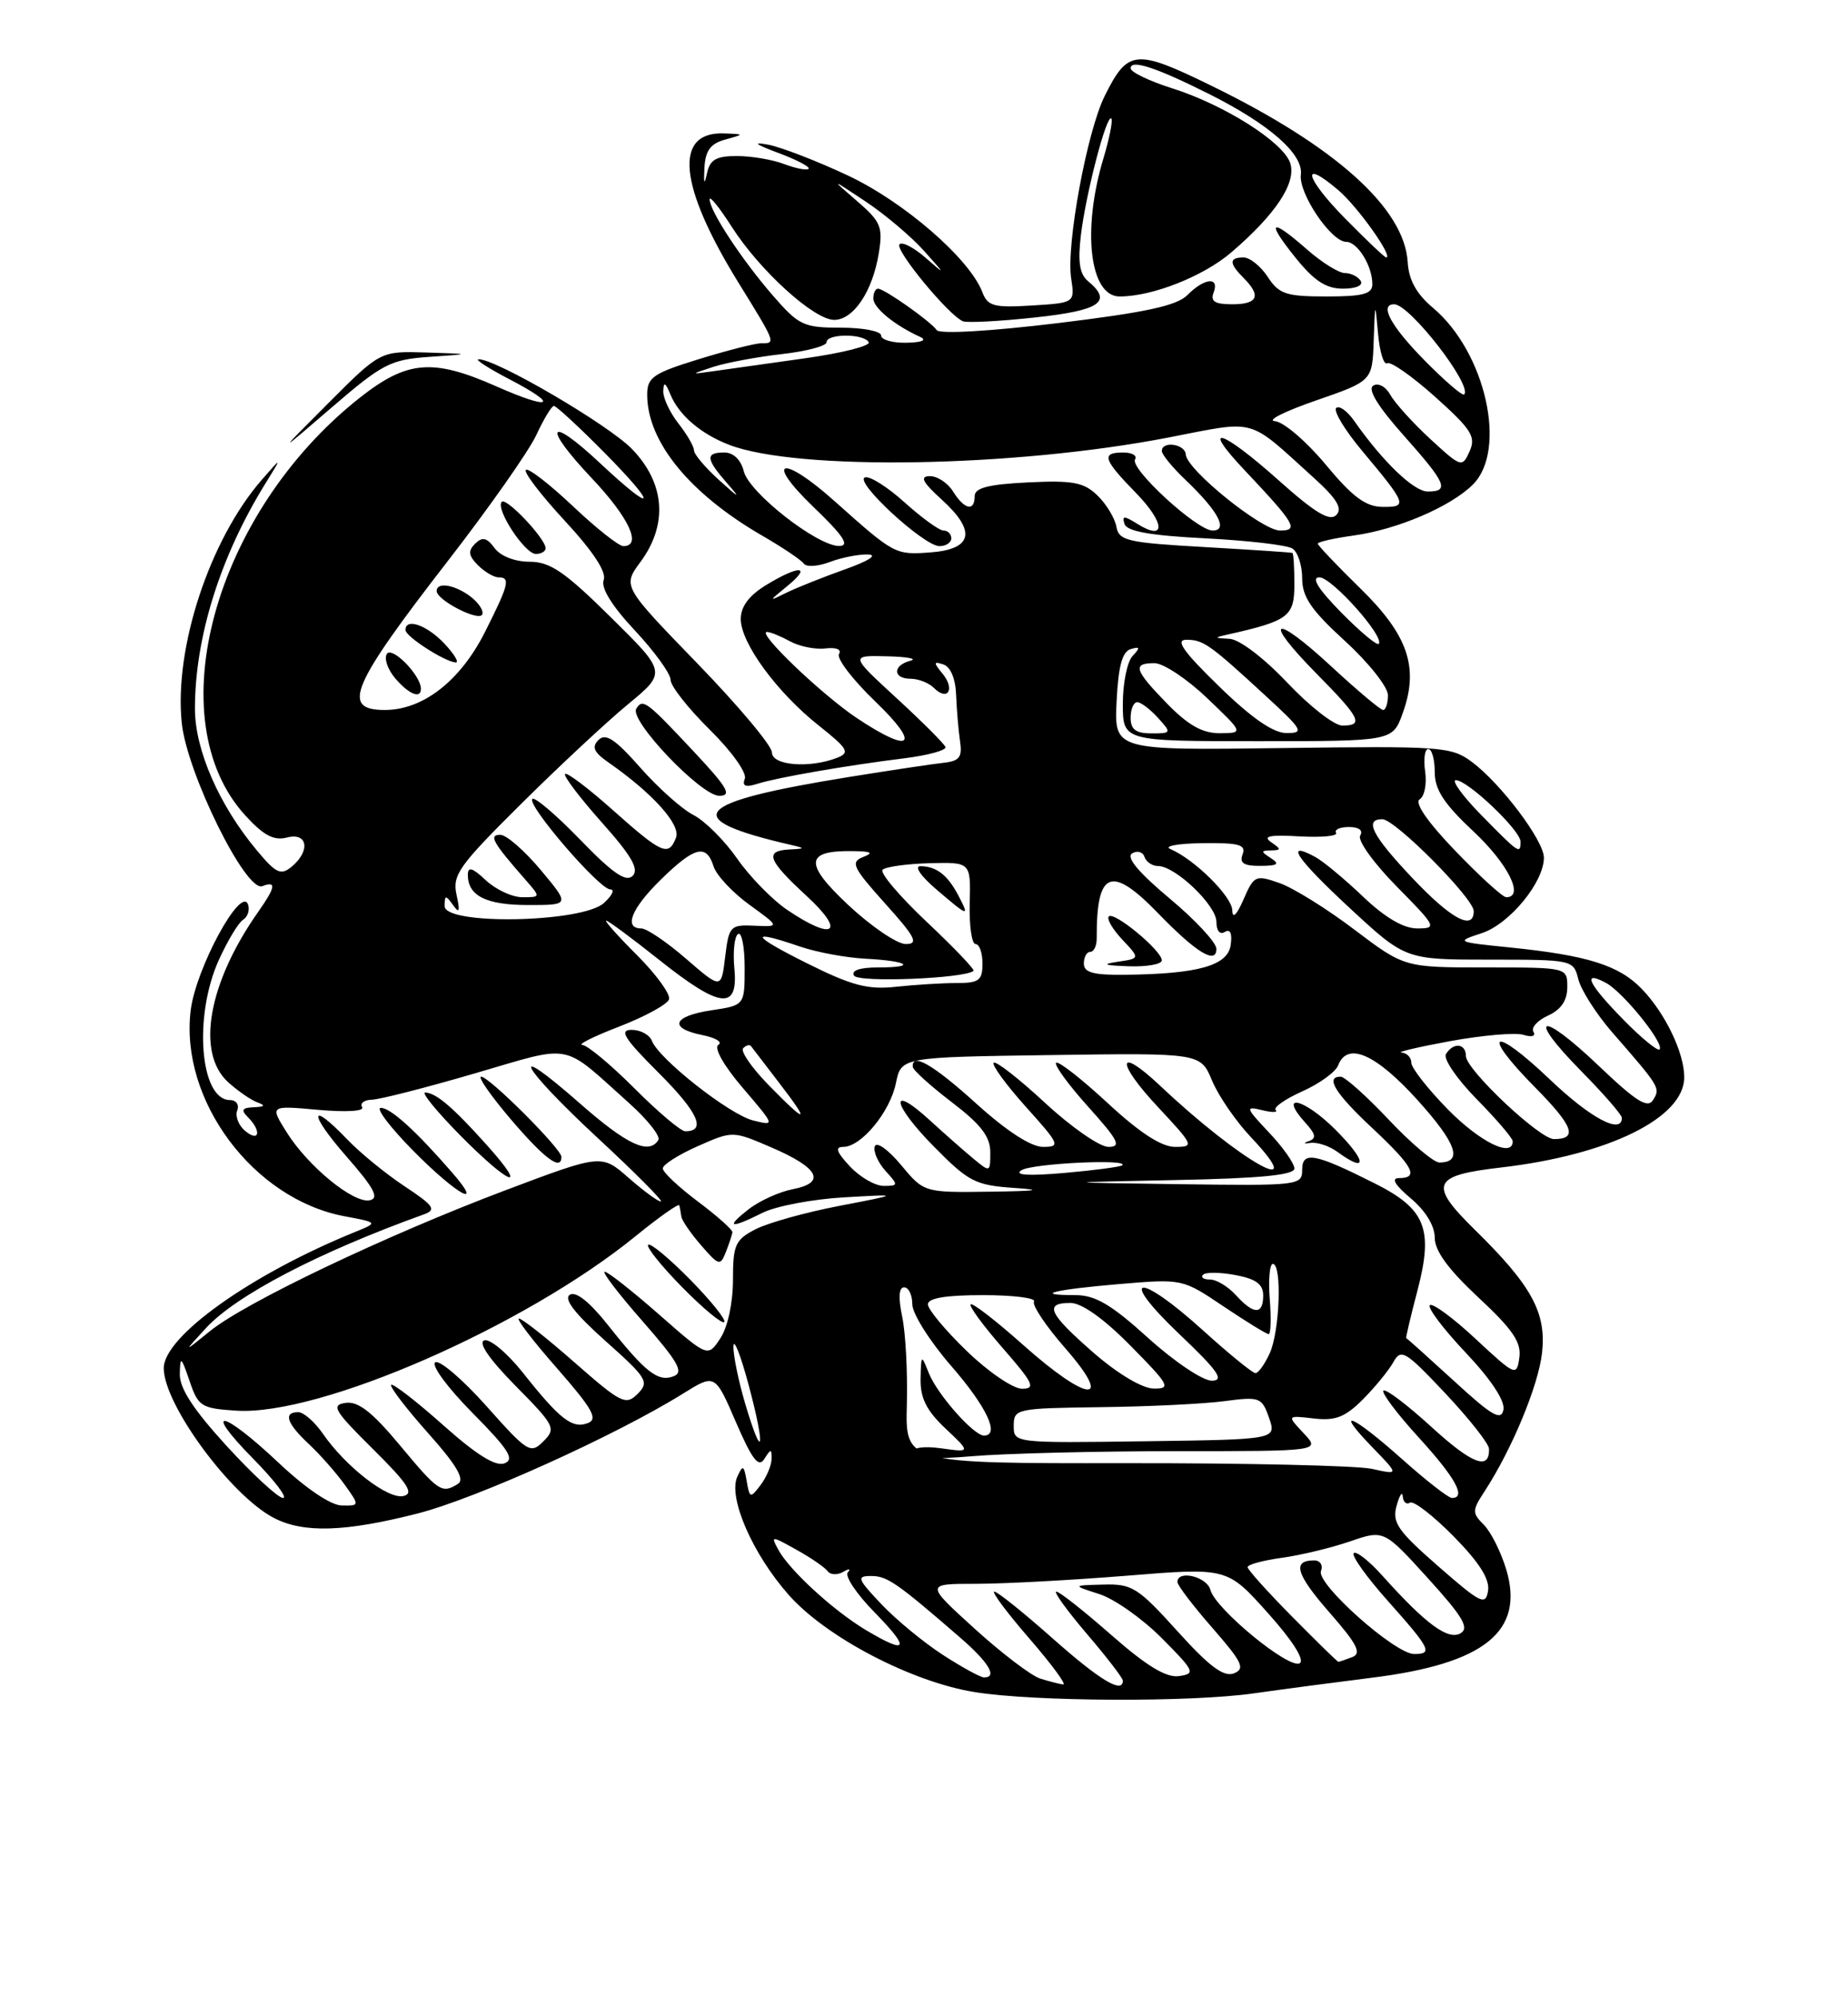 <?xml version="1.0" encoding="UTF-8" standalone="no"?>
<!DOCTYPE svg PUBLIC "-//W3C//DTD SVG 1.1//EN" "http://www.w3.org/Graphics/SVG/1.1/DTD/svg11.dtd" >
<svg xmlns="http://www.w3.org/2000/svg" xmlns:xlink="http://www.w3.org/1999/xlink" version="1.1" viewBox="0 0 237 256">
 <g >
 <path fill="currentColor"
d=" M 160.81 217.04 C 164.49 216.52 171.29 215.62 175.92 215.04 C 190.39 213.25 195.55 209.10 193.17 201.16 C 192.49 198.92 191.21 196.35 190.30 195.44 C 188.78 193.92 188.78 193.61 190.39 191.15 C 193.88 185.81 197.29 177.60 197.76 173.42 C 198.34 168.26 196.45 164.79 189.13 157.61 C 183.18 151.77 183.65 150.66 192.51 149.64 C 206.34 148.03 216.00 143.27 216.00 138.07 C 216.00 134.95 213.57 129.89 210.59 126.79 C 207.65 123.72 203.61 122.45 193.56 121.43 C 186.75 120.74 186.68 120.70 190.02 119.61 C 193.58 118.45 198.00 113.08 198.00 109.93 C 198.00 107.74 192.47 100.41 188.74 97.64 C 186.13 95.70 184.82 95.61 164.44 95.88 C 142.90 96.17 142.90 96.17 143.20 89.91 C 143.42 85.41 143.92 83.53 145.00 83.20 C 146.21 82.84 146.26 83.01 145.25 84.08 C 144.56 84.80 144.00 87.56 144.00 90.20 C 144.00 95.00 144.00 95.00 161.30 95.00 C 178.60 95.00 178.60 95.00 179.89 91.42 C 182.01 85.56 180.60 81.41 174.42 75.38 C 171.44 72.47 169.00 69.90 169.00 69.68 C 169.00 69.46 171.07 68.99 173.59 68.64 C 179.18 67.88 186.06 64.94 188.90 62.10 C 193.34 57.66 190.51 45.13 183.79 39.47 C 181.65 37.67 180.67 35.90 180.53 33.58 C 180.11 26.70 171.27 18.76 155.42 11.02 C 145.62 6.23 144.65 6.32 141.67 12.31 C 139.40 16.87 136.72 31.40 137.37 35.66 C 137.85 38.82 137.85 38.82 132.30 39.16 C 127.46 39.46 126.66 39.24 125.98 37.44 C 124.35 33.17 115.94 25.87 108.73 22.49 C 104.75 20.62 100.15 18.85 98.50 18.54 C 96.44 18.16 96.85 18.49 99.81 19.60 C 102.18 20.48 103.93 21.40 103.70 21.63 C 103.47 21.87 102.06 21.59 100.57 21.03 C 99.09 20.46 96.36 20.00 94.50 20.00 C 91.82 20.00 91.04 20.46 90.66 22.25 C 90.33 23.79 90.23 23.57 90.34 21.54 C 90.46 19.30 91.11 18.41 93.00 17.89 C 95.50 17.20 95.50 17.20 92.87 17.10 C 86.38 16.85 87.02 23.75 94.63 36.11 C 99.55 44.07 99.52 44.00 97.61 44.00 C 96.84 44.00 93.24 44.92 89.61 46.04 C 83.77 47.84 83.00 48.37 83.00 50.58 C 83.00 56.63 88.45 63.29 97.84 68.71 C 100.40 70.19 102.76 71.78 103.08 72.24 C 103.40 72.70 104.90 72.61 106.40 72.04 C 107.90 71.47 110.11 71.03 111.32 71.07 C 112.61 71.12 111.42 71.89 108.38 72.97 C 105.57 73.97 102.19 75.32 100.88 75.96 C 98.52 77.13 98.52 77.12 101.00 75.09 C 104.20 72.47 102.48 72.41 98.25 74.99 C 96.06 76.33 95.00 77.74 95.00 79.34 C 95.00 82.42 99.64 88.75 105.01 93.00 C 108.75 95.97 109.04 96.47 107.38 97.12 C 103.84 98.51 99.00 98.12 99.00 96.45 C 99.00 95.59 94.69 90.45 89.42 85.02 C 79.84 75.14 79.84 75.14 82.14 72.02 C 85.69 67.22 85.29 61.93 81.05 57.55 C 78.00 54.41 63.48 45.93 61.35 46.05 C 60.88 46.07 62.68 47.23 65.35 48.62 C 71.89 52.02 70.70 52.64 63.63 49.51 C 55.47 45.91 52.21 46.19 46.10 51.01 C 27.43 65.78 20.19 92.23 31.47 104.53 C 33.80 107.08 35.12 107.78 36.79 107.35 C 39.46 106.65 39.85 109.05 37.40 111.09 C 36.01 112.24 35.40 111.95 32.91 108.96 C 28.09 103.19 25.00 96.10 25.00 90.85 C 25.00 81.69 28.23 71.37 34.02 62.00 C 36.19 58.50 36.19 58.50 33.57 61.50 C 26.89 69.17 22.31 83.06 23.31 92.67 C 23.97 99.08 31.53 114.39 33.64 113.58 C 35.48 112.88 35.35 113.69 33.13 116.85 C 26.70 125.98 25.11 134.93 29.25 138.70 C 30.49 139.82 32.17 140.99 33.00 141.29 C 34.09 141.69 33.97 141.86 32.55 141.92 C 31.03 141.98 30.87 142.27 31.80 143.20 C 33.56 144.96 33.27 146.47 31.45 144.96 C 30.60 144.26 30.14 143.08 30.42 142.34 C 30.71 141.60 30.29 141.00 29.50 141.00 C 25.65 141.00 24.79 130.26 28.07 123.03 C 29.19 120.57 30.58 118.26 31.17 117.89 C 31.76 117.53 32.05 116.66 31.82 115.96 C 30.96 113.38 25.14 124.06 24.46 129.46 C 23.02 141.01 32.49 153.70 44.18 155.89 C 48.50 156.70 48.50 156.70 45.50 157.92 C 32.17 163.34 21.00 171.29 21.00 175.37 C 21.00 180.01 29.62 191.72 35.13 194.56 C 38.93 196.53 44.25 196.36 53.55 193.99 C 61.09 192.06 78.95 184.00 87.60 178.62 C 91.70 176.07 91.70 176.07 94.38 182.28 C 96.46 187.09 97.29 188.16 98.02 187.00 C 98.86 185.67 98.97 185.67 98.95 187.00 C 98.94 187.82 98.31 189.32 97.55 190.33 C 96.23 192.07 96.14 192.04 95.76 189.83 C 95.40 187.77 95.26 187.71 94.55 189.29 C 93.37 191.95 96.49 199.14 101.12 204.39 C 105.89 209.82 116.90 215.58 125.00 216.88 C 132.61 218.11 152.74 218.20 160.81 217.04 Z  M 55.07 45.74 C 60.50 45.37 60.50 45.37 54.64 45.18 C 48.78 45.00 48.78 45.00 42.14 51.64 C 35.50 58.29 35.50 58.29 42.57 52.20 C 49.05 46.62 50.08 46.09 55.07 45.74 Z  M 133.41 215.15 C 132.26 214.79 128.47 211.91 124.99 208.75 C 118.66 203.00 118.66 203.00 125.18 203.00 C 128.77 203.00 137.49 202.53 144.55 201.96 C 157.38 200.92 157.38 200.92 162.57 206.71 C 165.75 210.25 167.35 212.76 166.69 213.18 C 165.36 214.02 155.87 206.23 155.23 203.78 C 154.79 202.08 151.00 201.17 151.00 202.77 C 151.00 203.19 153.02 205.84 155.49 208.66 C 159.33 213.06 159.73 213.89 158.24 214.48 C 156.94 214.98 155.10 213.61 151.00 209.07 C 145.94 203.47 145.18 202.99 141.50 203.10 C 137.50 203.20 137.50 203.20 140.99 204.32 C 142.91 204.93 146.51 207.47 148.99 209.96 C 153.22 214.22 153.36 214.52 151.20 214.83 C 149.56 215.06 147.06 213.54 142.54 209.58 C 139.05 206.51 135.87 204.00 135.47 204.00 C 135.08 204.00 136.84 206.43 139.38 209.41 C 141.92 212.38 144.00 215.08 144.00 215.41 C 144.00 217.14 141.06 215.37 135.00 210.00 C 131.28 206.70 127.91 204.00 127.52 204.00 C 127.12 204.00 129.14 206.70 132.00 210.00 C 134.86 213.30 136.82 215.96 136.35 215.90 C 135.88 215.85 134.56 215.51 133.41 215.15 Z  M 120.95 212.13 C 118.50 210.55 114.95 207.63 113.05 205.63 C 109.95 202.36 109.82 202.00 111.72 202.00 C 113.77 202.00 114.98 202.83 123.11 209.87 C 126.80 213.06 127.97 215.00 126.20 215.00 C 125.75 215.00 123.39 213.71 120.95 212.13 Z  M 165.72 207.22 C 162.57 204.04 160.00 201.18 160.00 200.86 C 160.00 200.54 161.97 200.00 164.38 199.67 C 166.80 199.34 170.73 198.39 173.12 197.57 C 177.48 196.07 177.48 196.07 183.12 202.28 C 187.61 207.22 188.47 208.67 187.30 209.35 C 185.71 210.26 182.86 208.17 177.34 202.02 C 175.61 200.08 173.93 198.76 173.61 199.07 C 173.29 199.38 175.27 202.15 178.02 205.23 C 183.47 211.35 183.79 212.00 181.36 212.00 C 178.91 212.00 168.79 203.00 169.41 201.37 C 169.70 200.61 169.31 200.00 168.53 200.00 C 165.68 200.00 166.20 201.77 170.54 206.72 C 174.08 210.77 174.66 211.92 173.41 212.40 C 172.54 212.73 171.75 213.00 171.64 213.00 C 171.53 213.00 168.86 210.40 165.72 207.22 Z  M 111.00 208.90 C 106.87 206.42 101.25 201.27 99.82 198.64 C 98.83 196.82 98.89 196.82 102.15 198.64 C 103.99 199.66 105.79 200.90 106.14 201.38 C 106.49 201.86 107.39 201.90 108.14 201.47 C 108.89 201.03 109.15 201.06 108.73 201.53 C 108.30 202.00 109.86 204.32 112.19 206.69 C 116.81 211.40 116.42 212.14 111.00 208.90 Z  M 184.46 200.76 C 179.23 196.19 178.51 195.14 179.11 192.99 C 179.49 191.62 179.85 191.09 179.90 191.81 C 179.96 192.53 180.37 192.89 180.83 192.60 C 181.29 192.32 183.80 194.26 186.42 196.92 C 189.71 200.25 191.07 202.41 190.84 203.89 C 190.53 205.83 189.92 205.53 184.46 200.76 Z  M 35.70 187.46 C 28.44 180.62 25.84 180.24 32.50 187.00 C 35.21 189.75 36.92 192.00 36.30 192.00 C 35.68 192.00 32.44 189.01 29.09 185.36 C 24.79 180.66 23.02 177.94 23.06 176.11 C 23.11 173.76 23.23 173.85 24.31 177.00 C 25.42 180.28 25.81 180.52 30.32 180.81 C 41.03 181.49 67.34 169.99 81.55 158.41 C 84.55 155.97 87.06 154.21 87.12 154.49 C 87.19 154.77 87.31 155.41 87.38 155.92 C 87.44 156.43 88.59 158.09 89.92 159.62 C 92.19 162.24 92.38 162.29 93.10 160.45 C 93.52 159.38 93.89 158.25 93.93 157.94 C 93.97 157.63 91.97 155.85 89.50 154.00 C 87.03 152.15 85.00 150.24 85.00 149.76 C 85.00 149.28 87.02 148.00 89.48 146.91 C 93.96 144.93 93.96 144.93 98.91 147.06 C 105.03 149.69 106.01 151.58 101.68 152.42 C 99.93 152.76 97.38 153.92 96.00 155.00 C 92.97 157.37 93.63 157.53 97.81 155.44 C 99.52 154.59 104.21 153.70 108.21 153.47 C 115.50 153.05 115.50 153.05 107.64 154.56 C 103.31 155.39 98.48 156.74 96.89 157.56 C 94.29 158.90 94.00 159.55 94.00 164.06 C 94.00 166.98 93.33 170.09 92.39 171.52 C 90.78 173.98 90.78 173.98 84.53 168.49 C 81.09 165.47 77.95 163.00 77.55 163.00 C 77.16 163.00 79.35 165.87 82.44 169.38 C 86.99 174.58 87.73 175.89 86.39 176.40 C 84.40 177.17 82.79 175.92 77.98 169.85 C 75.62 166.87 73.86 165.47 73.08 165.95 C 72.25 166.47 73.71 168.36 77.63 171.86 C 82.99 176.63 83.29 177.13 81.78 178.65 C 80.26 180.17 79.66 179.87 73.71 174.65 C 70.17 171.54 66.95 169.00 66.55 169.00 C 66.16 169.00 68.35 171.87 71.44 175.38 C 75.99 180.58 76.73 181.89 75.39 182.40 C 73.40 183.17 71.79 181.92 67.05 175.93 C 65.05 173.42 62.83 171.56 62.11 171.80 C 61.28 172.07 62.73 174.19 66.11 177.62 C 71.16 182.73 71.34 183.09 69.69 184.74 C 68.04 186.39 67.67 186.16 62.39 180.23 C 59.33 176.80 56.37 174.27 55.82 174.61 C 55.26 174.96 57.40 177.87 60.58 181.08 C 65.24 185.79 66.04 187.05 64.70 187.56 C 63.56 188.00 61.08 186.45 56.81 182.64 C 53.38 179.59 50.39 177.28 50.17 177.50 C 49.94 177.72 52.06 180.49 54.87 183.65 C 58.53 187.74 59.63 189.61 58.75 190.18 C 56.67 191.49 56.25 191.21 51.29 185.25 C 47.74 180.99 45.94 179.58 44.33 179.81 C 42.42 180.08 42.83 180.78 47.83 185.73 C 52.33 190.19 53.14 191.43 51.73 191.75 C 49.76 192.20 44.33 188.00 41.40 183.75 C 40.35 182.24 38.94 181.00 38.25 181.00 C 36.29 181.00 36.77 182.44 39.60 185.08 C 41.03 186.41 43.08 188.74 44.17 190.25 C 46.14 193.00 46.14 193.00 43.82 192.96 C 42.42 192.94 39.21 190.77 35.70 187.46 Z  M 88.50 164.00 C 85.82 161.28 83.40 159.27 83.12 159.55 C 82.85 159.82 84.82 162.28 87.50 165.00 C 90.18 167.72 92.60 169.73 92.88 169.45 C 93.15 169.18 91.18 166.72 88.50 164.00 Z  M 179.79 187.00 C 173.33 181.25 170.98 180.32 176.02 185.52 C 179.43 189.04 179.43 189.04 175.96 188.27 C 174.06 187.85 159.81 187.52 144.30 187.54 C 116.10 187.57 116.10 187.57 116.30 180.04 C 116.41 175.89 116.14 170.81 115.70 168.75 C 115.19 166.30 115.27 165.00 115.95 165.00 C 116.53 165.00 117.00 165.98 117.00 167.17 C 117.00 168.37 119.25 171.93 122.00 175.09 C 126.55 180.33 128.28 184.00 126.19 184.00 C 124.87 184.00 120.20 178.71 119.12 176.00 C 118.15 173.56 118.13 173.58 118.06 176.76 C 118.02 179.20 118.83 180.81 121.25 183.09 C 124.50 186.16 124.50 186.16 120.75 185.64 C 118.41 185.32 117.00 185.53 117.00 186.21 C 117.00 186.95 119.42 187.09 124.65 186.65 C 128.86 186.29 140.64 186.00 150.83 186.00 C 169.35 186.00 169.35 186.00 167.19 183.70 C 165.03 181.41 165.03 181.41 168.49 181.81 C 171.26 182.13 172.50 181.65 174.79 179.36 C 176.35 177.79 178.11 175.64 178.70 174.58 C 179.68 172.82 180.23 173.15 185.35 178.58 C 188.42 181.84 190.94 185.04 190.96 185.69 C 191.05 188.53 188.80 187.67 183.55 182.87 C 180.46 180.05 177.70 177.96 177.42 178.24 C 177.15 178.52 179.19 181.23 181.96 184.26 C 186.67 189.42 188.09 192.00 186.20 192.00 C 185.76 192.00 182.87 189.75 179.79 187.00 Z  M 95.57 179.92 C 94.71 177.01 94.03 173.71 94.06 172.57 C 94.09 171.43 94.97 173.64 96.00 177.48 C 98.20 185.66 97.86 187.63 95.57 179.92 Z  M 130.01 182.73 C 130.01 180.57 130.34 180.50 141.12 180.36 C 147.24 180.29 154.39 179.94 157.01 179.59 C 161.57 178.99 161.83 179.09 162.75 181.73 C 163.72 184.50 163.72 184.50 146.86 184.73 C 130.01 184.96 130.00 184.96 130.01 182.73 Z  M 186.48 177.01 C 183.19 174.00 180.43 171.52 180.34 171.51 C 180.26 171.51 180.91 168.73 181.80 165.35 C 183.85 157.49 182.83 154.95 176.29 151.67 C 168.62 147.81 167.00 147.51 167.00 149.93 C 167.00 151.94 166.58 151.99 151.25 151.78 C 135.50 151.56 135.50 151.56 150.75 151.25 C 161.60 151.04 166.00 150.61 166.00 149.77 C 166.00 149.12 164.54 147.05 162.75 145.16 C 159.73 141.96 159.67 141.76 161.85 142.29 C 163.14 142.61 163.93 142.60 163.60 142.27 C 163.28 141.94 164.81 140.87 167.02 139.88 C 169.23 138.89 171.30 137.39 171.62 136.54 C 172.80 133.47 176.46 135.09 181.83 141.04 C 186.81 146.56 187.65 149.00 184.59 149.00 C 183.87 149.00 180.95 146.53 178.09 143.50 C 175.23 140.47 172.46 138.00 171.94 138.00 C 169.91 138.00 171.21 140.12 176.00 144.60 C 181.24 149.50 182.04 151.00 179.42 151.00 C 178.37 151.00 178.88 151.87 180.92 153.59 C 182.82 155.18 184.00 157.12 184.00 158.63 C 184.00 160.33 185.74 162.70 189.60 166.30 C 194.01 170.40 195.13 172.05 194.85 174.01 C 194.51 176.43 194.36 176.37 189.23 171.60 C 186.34 168.90 183.70 166.97 183.37 167.29 C 183.05 167.62 185.12 170.36 187.98 173.38 C 191.21 176.80 193.04 179.56 192.81 180.69 C 192.52 182.16 191.33 181.47 186.48 177.01 Z  M 171.27 144.80 C 167.23 140.76 163.86 139.98 167.41 143.91 C 168.76 145.39 168.85 145.92 167.83 146.27 C 167.09 146.52 167.20 146.62 168.08 146.49 C 168.95 146.37 170.50 146.89 171.52 147.64 C 175.44 150.50 175.29 148.82 171.27 144.80 Z  M 124.00 173.18 C 121.25 170.53 119.00 167.83 119.00 167.18 C 119.00 166.38 121.29 166.00 126.06 166.00 C 129.94 166.00 132.89 166.37 132.61 166.82 C 132.33 167.28 134.14 169.98 136.63 172.82 C 142.96 180.07 139.51 179.78 131.20 172.37 C 127.74 169.29 124.72 166.95 124.48 167.18 C 124.25 167.41 126.11 169.94 128.61 172.80 C 132.52 177.28 132.87 178.00 131.07 178.00 C 129.93 178.00 126.74 175.83 124.00 173.18 Z  M 140.25 173.39 C 134.48 168.36 133.84 167.00 137.28 167.00 C 138.73 167.00 141.57 169.02 145.00 172.50 C 149.97 177.53 150.22 178.00 147.97 177.98 C 146.50 177.96 143.38 176.11 140.25 173.39 Z  M 147.26 171.50 C 142.51 167.20 140.47 166.00 137.93 166.00 C 132.32 166.00 135.15 165.29 143.57 164.58 C 151.63 163.90 151.65 163.90 156.92 167.45 C 159.83 169.40 162.43 171.00 162.70 171.00 C 162.98 171.00 163.04 168.97 162.84 166.50 C 162.65 164.03 162.83 162.00 163.24 162.00 C 164.43 162.00 164.13 170.63 162.84 173.45 C 162.20 174.85 161.38 176.00 161.01 176.00 C 160.64 176.00 157.61 173.53 154.26 170.50 C 145.92 162.95 143.23 163.36 151.22 170.97 C 156.21 175.71 157.07 176.94 155.42 176.97 C 154.27 176.98 150.63 174.55 147.26 171.50 Z  M 26.39 170.25 C 30.26 166.03 40.82 160.52 54.39 155.64 C 56.00 155.06 55.64 154.53 51.89 152.05 C 49.47 150.45 46.18 147.76 44.56 146.07 C 39.63 140.92 39.54 142.65 44.45 148.25 C 47.98 152.28 48.67 153.58 47.42 153.84 C 45.34 154.28 39.49 149.49 36.74 145.09 C 34.61 141.69 34.61 141.69 40.80 142.25 C 44.40 142.57 46.77 142.43 46.44 141.91 C 46.13 141.41 46.70 140.98 47.69 140.95 C 48.69 140.93 54.63 139.41 60.89 137.58 C 73.67 133.86 71.88 133.51 80.66 141.37 C 83.03 143.49 84.73 145.63 84.43 146.12 C 83.23 148.05 80.43 146.75 74.36 141.42 C 64.82 133.04 66.70 136.63 76.72 145.92 C 81.51 150.36 85.13 154.00 84.75 154.00 C 84.38 154.00 82.51 152.63 80.61 150.96 C 77.14 147.92 77.14 147.92 64.82 152.56 C 49.55 158.32 31.46 166.93 26.92 170.62 C 23.50 173.39 23.50 173.39 26.39 170.25 Z  M 57.95 150.25 C 53.30 144.90 50.09 142.00 48.84 142.00 C 48.14 142.00 50.01 144.47 53.00 147.50 C 58.57 153.14 62.25 155.18 57.95 150.25 Z  M 62.42 146.75 C 58.09 141.92 55.93 140.08 54.53 140.03 C 54.00 140.01 56.01 142.47 59.00 145.50 C 65.39 151.97 67.94 152.90 62.42 146.75 Z  M 72.00 148.28 C 72.00 147.25 62.74 138.00 61.71 138.00 C 61.23 138.00 62.96 140.47 65.54 143.50 C 69.85 148.54 72.00 150.13 72.00 148.28 Z  M 158.50 166.00 C 157.50 164.90 156.01 164.00 155.18 164.00 C 154.35 164.00 153.95 163.72 154.29 163.38 C 154.63 163.04 156.50 163.06 158.45 163.43 C 161.08 163.92 162.00 164.60 162.00 166.05 C 162.00 168.54 160.79 168.53 158.50 166.00 Z  M 115.54 149.30 C 113.90 147.33 112.41 146.28 112.19 146.93 C 111.97 147.58 112.59 148.99 113.55 150.06 C 115.24 151.92 115.23 152.00 113.33 152.00 C 112.24 152.00 110.29 150.88 109.00 149.50 C 107.27 147.65 107.04 147.00 108.15 147.00 C 110.45 147.00 114.15 142.52 114.90 138.82 C 115.58 135.50 115.58 135.50 134.77 135.23 C 153.96 134.96 153.96 134.96 155.44 138.50 C 156.25 140.45 158.50 143.72 160.44 145.77 C 168.28 154.07 159.02 148.82 148.77 139.15 C 143.23 133.93 143.05 136.07 148.54 141.93 C 153.11 146.82 153.18 147.00 150.69 147.00 C 148.95 147.00 146.15 145.18 142.03 141.36 C 138.68 138.26 135.72 135.95 135.44 136.22 C 135.17 136.50 137.02 139.03 139.56 141.86 C 143.45 146.18 143.86 147.00 142.15 147.00 C 141.03 147.00 137.37 144.46 134.03 141.36 C 130.68 138.26 127.72 135.95 127.44 136.22 C 127.17 136.50 129.02 139.03 131.56 141.86 C 135.91 146.69 136.04 147.00 133.76 147.00 C 132.23 147.00 129.11 144.98 125.26 141.50 C 119.68 136.45 116.91 134.85 117.06 136.75 C 117.09 137.16 119.34 139.19 122.06 141.27 C 125.78 144.10 127.00 145.68 127.00 147.67 C 127.00 150.30 126.99 150.30 124.75 148.44 C 123.51 147.41 121.04 145.23 119.26 143.60 C 114.00 138.78 114.35 141.45 119.70 146.89 C 124.22 151.48 125.05 151.91 130.06 152.26 C 133.92 152.52 133.04 152.66 127.00 152.74 C 118.50 152.86 118.50 152.86 115.54 149.30 Z  M 131.00 149.99 C 132.36 149.12 144.90 148.51 143.92 149.36 C 143.69 149.56 140.35 150.00 136.50 150.34 C 131.87 150.74 130.01 150.63 131.00 149.99 Z  M 185.71 142.22 C 183.12 139.58 181.00 136.88 181.00 136.22 C 181.00 135.55 180.44 134.96 179.75 134.91 C 179.06 134.86 181.88 134.20 186.00 133.44 C 190.12 132.69 194.34 132.32 195.38 132.64 C 196.45 132.97 197.00 132.80 196.66 132.25 C 196.33 131.72 197.17 130.79 198.53 130.17 C 200.21 129.40 201.00 128.23 201.00 126.52 C 201.00 124.00 201.00 124.00 190.55 124.00 C 180.11 124.00 180.11 124.00 173.69 119.15 C 170.17 116.48 165.84 113.79 164.08 113.18 C 161.02 112.11 160.82 112.20 159.48 115.28 C 158.61 117.28 158.06 117.81 158.04 116.69 C 158.00 114.90 153.20 110.15 150.09 108.82 C 149.22 108.45 151.07 108.11 154.22 108.07 C 158.91 108.01 159.83 108.27 159.36 109.50 C 158.93 110.62 159.51 111.00 161.64 110.98 C 163.86 110.97 164.16 110.75 163.00 110.00 C 161.67 109.14 161.67 109.03 163.00 109.00 C 164.33 108.97 164.33 108.85 163.00 107.93 C 161.90 107.17 162.87 106.98 166.66 107.20 C 169.49 107.36 171.60 107.16 171.35 106.75 C 171.09 106.34 171.84 106.00 173.00 106.00 C 174.28 106.00 174.85 106.43 174.44 107.10 C 174.07 107.70 176.15 110.61 179.10 113.60 C 184.22 118.79 184.33 119.00 181.76 119.00 C 179.99 119.00 177.62 117.61 174.79 114.91 C 172.43 112.66 169.67 110.37 168.66 109.83 C 164.65 107.66 166.27 110.06 173.08 116.37 C 180.24 123.00 180.24 123.00 191.01 123.00 C 201.70 123.00 201.79 123.02 202.42 125.53 C 202.77 126.91 204.71 129.95 206.73 132.28 C 212.88 139.33 212.96 139.45 212.01 140.98 C 211.31 142.12 209.84 141.19 205.01 136.59 C 197.50 129.43 195.63 130.03 202.81 137.31 C 205.66 140.20 208.00 142.89 208.00 143.28 C 208.00 145.46 203.97 143.32 198.79 138.38 C 191.42 131.35 189.75 132.16 196.83 139.33 C 201.79 144.35 202.40 146.00 199.29 146.00 C 197.45 146.00 188.00 137.09 188.00 135.36 C 188.00 133.73 186.39 133.56 185.44 135.10 C 185.07 135.70 186.84 138.30 189.38 140.88 C 191.92 143.46 194.00 145.89 194.00 146.28 C 194.00 148.44 189.83 146.40 185.71 142.22 Z  M 81.37 139.50 C 78.34 136.47 75.34 133.97 74.68 133.93 C 74.03 133.89 76.18 132.82 79.46 131.56 C 82.73 130.29 85.59 128.73 85.80 128.09 C 86.02 127.45 84.18 124.92 81.73 122.46 C 79.27 120.01 77.48 118.00 77.74 118.00 C 78.00 118.00 81.04 120.25 84.50 123.00 C 92.39 129.28 94.70 129.54 94.18 124.12 C 93.98 121.98 94.19 120.00 94.66 119.71 C 95.12 119.43 95.50 121.36 95.50 124.02 C 95.50 128.85 95.50 128.85 91.25 129.49 C 86.27 130.23 85.70 131.79 90.08 132.67 C 91.78 133.01 92.70 133.57 92.13 133.92 C 91.52 134.30 92.81 136.58 95.26 139.44 C 99.43 144.32 99.43 144.32 96.58 143.61 C 93.54 142.85 84.50 135.74 83.60 133.40 C 83.30 132.63 82.14 132.00 81.01 132.00 C 79.36 132.00 80.04 133.09 84.51 137.55 C 89.54 142.58 90.63 145.00 87.88 145.00 C 87.32 145.00 84.39 142.53 81.37 139.50 Z  M 98.52 139.02 C 96.38 136.83 94.94 134.73 95.31 134.35 C 95.69 133.97 96.14 133.85 96.31 134.08 C 96.48 134.31 98.09 136.41 99.89 138.75 C 103.99 144.07 103.54 144.16 98.52 139.02 Z  M 208.19 130.69 C 203.67 126.09 202.83 124.30 205.96 125.98 C 208.17 127.16 213.52 133.81 212.83 134.51 C 212.58 134.75 210.49 133.04 208.19 130.69 Z  M 88.00 122.90 C 85.53 120.76 82.94 119.00 82.25 119.00 C 79.94 119.00 80.97 116.43 84.79 112.70 C 89.11 108.49 90.59 108.13 91.52 111.06 C 91.88 112.19 93.94 114.39 96.09 115.95 C 100.02 118.80 100.02 118.80 96.76 118.65 C 93.65 118.51 93.48 118.70 93.00 122.65 C 92.50 126.79 92.50 126.79 88.00 122.90 Z  M 103.52 123.48 C 96.28 119.87 95.93 119.04 102.62 121.33 C 104.76 122.06 108.51 122.75 110.97 122.88 C 116.48 123.16 117.71 124.00 112.61 124.00 C 110.26 124.00 109.12 124.39 109.53 125.05 C 110.10 125.97 123.71 125.42 124.85 124.44 C 125.04 124.27 122.34 121.45 118.85 118.16 C 115.36 114.87 112.81 111.87 113.19 111.48 C 113.57 111.10 116.27 110.72 119.19 110.64 C 124.50 110.50 124.50 110.50 124.36 115.75 C 124.29 118.64 124.62 121.00 125.11 121.00 C 125.60 121.00 126.00 122.12 126.00 123.50 C 126.00 125.67 125.56 126.00 122.64 126.00 C 120.79 126.00 117.30 126.22 114.89 126.48 C 111.29 126.87 109.24 126.33 103.52 123.48 Z  M 122.89 114.75 C 121.51 112.13 120.08 111.04 118.04 111.02 C 117.22 111.01 118.09 112.30 120.04 113.96 C 124.24 117.55 124.38 117.59 122.89 114.75 Z  M 139.00 123.50 C 139.00 122.67 139.37 122.00 139.83 122.00 C 140.29 122.00 140.66 121.21 140.65 120.25 C 140.61 111.58 142.49 110.82 148.55 117.08 C 153.41 122.10 156.00 123.68 156.00 121.62 C 156.00 120.82 153.30 117.91 149.99 115.15 C 146.02 111.83 144.39 109.88 145.18 109.39 C 145.84 108.98 146.56 109.18 146.77 109.82 C 146.99 110.47 147.77 111.00 148.51 111.00 C 150.72 111.00 156.00 116.03 156.00 118.15 C 156.00 119.31 156.45 119.84 157.08 119.45 C 157.77 119.02 158.05 119.63 157.83 121.13 C 157.46 123.77 153.64 124.84 144.25 124.94 C 140.22 124.99 139.00 124.65 139.00 123.50 Z  M 149.00 123.09 C 149.00 121.85 142.88 116.78 142.20 117.46 C 141.90 117.76 142.68 119.10 143.93 120.43 C 146.21 122.85 146.21 122.85 143.35 123.27 C 141.22 123.59 141.58 123.74 144.75 123.85 C 147.09 123.93 149.00 123.59 149.00 123.09 Z  M 108.82 116.03 C 103.06 110.64 103.22 108.97 109.50 109.09 C 111.79 109.13 112.07 109.31 110.66 109.86 C 109.04 110.50 109.38 111.20 113.50 115.79 C 117.42 120.14 117.85 121.00 116.16 121.00 C 115.05 121.00 111.75 118.76 108.82 116.03 Z  M 100.94 116.61 C 99.00 115.29 96.12 112.33 94.53 110.04 C 92.93 107.74 90.42 105.23 88.93 104.46 C 87.44 103.70 84.37 100.95 82.09 98.36 C 78.90 94.74 77.67 93.93 76.76 94.84 C 75.85 95.75 76.15 96.41 78.04 97.73 C 83.71 101.68 87.33 105.71 86.70 107.35 C 85.75 109.82 84.92 109.46 78.65 103.88 C 75.49 101.06 72.71 98.96 72.47 99.20 C 72.23 99.44 74.34 102.22 77.15 105.38 C 80.98 109.67 81.99 111.41 81.14 112.26 C 80.29 113.11 78.58 111.94 74.41 107.63 C 71.33 104.45 68.57 102.10 68.27 102.40 C 67.52 103.15 76.87 114.00 78.27 114.00 C 78.88 114.00 78.50 114.79 77.44 115.75 C 74.64 118.27 56.99 118.61 57.02 116.13 C 57.03 114.71 57.16 114.69 58.10 116.00 C 58.91 117.15 59.02 116.84 58.55 114.69 C 57.99 112.16 58.84 110.97 66.72 103.15 C 71.55 98.35 77.75 92.57 80.50 90.30 C 85.50 86.18 85.50 86.18 78.31 79.09 C 72.42 73.28 70.55 72.00 67.92 72.00 C 66.03 72.00 64.19 71.28 63.43 70.25 C 62.43 68.90 61.86 68.77 60.93 69.69 C 60.00 70.61 60.08 71.22 61.29 72.44 C 62.15 73.30 63.34 74.00 63.93 74.00 C 65.49 74.00 65.27 74.90 62.21 80.98 C 59.04 87.27 54.26 91.00 49.35 91.00 C 43.70 91.00 44.99 87.96 57.45 71.88 C 62.73 65.07 67.82 57.82 68.77 55.78 C 69.72 53.73 70.74 52.04 71.03 52.03 C 71.32 52.01 74.23 54.70 77.50 58.00 C 84.50 65.08 84.10 66.05 76.94 59.35 C 70.26 53.10 69.49 54.52 75.89 61.29 C 80.68 66.35 82.37 70.00 79.94 70.00 C 79.36 70.00 76.43 67.68 73.43 64.84 C 70.43 62.01 67.73 59.93 67.44 60.23 C 67.14 60.53 69.40 63.48 72.46 66.78 C 76.08 70.69 77.81 73.33 77.42 74.34 C 77.04 75.34 78.47 77.66 81.41 80.80 C 83.94 83.50 86.00 86.35 86.00 87.14 C 86.00 87.93 88.26 90.80 91.02 93.52 C 93.80 96.26 95.81 99.06 95.52 99.80 C 95.15 100.76 95.60 100.95 97.11 100.47 C 99.65 99.66 108.51 98.12 116.00 97.19 C 119.03 96.81 121.39 96.16 121.25 95.75 C 121.11 95.34 118.30 92.53 115.00 89.50 C 109.02 84.00 109.02 84.00 113.76 84.12 C 116.37 84.18 117.71 84.44 116.75 84.69 C 114.45 85.29 114.49 87.00 116.80 87.00 C 117.79 87.00 119.13 87.53 119.78 88.18 C 121.54 89.94 122.51 88.33 120.89 86.36 C 119.69 84.91 119.71 84.74 121.00 85.17 C 121.91 85.47 122.55 87.02 122.62 89.08 C 122.69 90.96 122.92 93.62 123.12 95.00 C 123.43 97.05 123.05 97.55 121.00 97.77 C 119.62 97.92 114.22 98.73 109.00 99.57 C 88.67 102.84 86.86 104.94 101.50 108.31 C 103.30 108.72 103.27 108.78 101.25 108.88 C 98.00 109.05 98.44 110.23 103.48 114.87 C 108.55 119.55 106.91 120.66 100.94 116.61 Z  M 69.34 111.50 C 67.27 109.03 64.94 107.00 64.17 107.00 C 62.64 107.00 63.16 107.94 67.38 112.75 C 69.35 115.00 69.35 115.00 66.99 115.00 C 65.69 115.00 63.59 114.02 62.31 112.83 C 60.59 111.21 60.00 111.03 60.00 112.13 C 60.00 114.83 62.35 116.00 67.75 116.00 C 73.10 116.00 73.10 116.00 69.34 111.50 Z  M 88.90 96.25 C 82.88 89.83 82.43 89.50 81.60 90.84 C 80.68 92.33 89.90 102.00 92.24 102.00 C 93.92 102.00 93.32 100.96 88.90 96.25 Z  M 53.98 88.25 C 53.93 86.51 50.26 82.78 49.61 83.82 C 49.24 84.42 49.73 85.83 50.69 86.95 C 52.46 89.02 54.02 89.63 53.98 88.25 Z  M 57.00 82.50 C 54.76 80.12 52.00 79.15 52.00 80.75 C 52.00 81.57 56.93 84.76 58.42 84.91 C 58.93 84.96 58.29 83.88 57.00 82.50 Z  M 60.35 76.47 C 58.34 74.94 56.00 74.55 56.00 75.75 C 56.00 76.93 61.46 79.73 61.85 78.75 C 62.05 78.27 61.37 77.24 60.35 76.47 Z  M 69.97 70.25 C 69.92 68.99 64.94 63.73 64.35 64.32 C 63.49 65.18 67.29 71.00 68.72 71.00 C 69.42 71.00 69.99 70.66 69.97 70.25 Z  M 181.15 112.56 C 175.97 107.09 174.91 105.00 177.28 105.00 C 178.91 105.00 189.00 115.15 189.00 116.78 C 189.00 119.35 186.09 117.79 181.15 112.56 Z  M 186.65 109.07 C 183.08 105.36 181.37 102.89 182.07 102.45 C 182.69 102.07 183.00 100.47 182.77 98.88 C 182.54 97.30 182.72 96.00 183.17 96.00 C 183.63 96.00 184.00 97.33 184.00 98.96 C 184.00 101.22 185.18 103.02 189.00 106.60 C 193.41 110.73 195.54 115.00 193.17 115.00 C 192.72 115.00 189.78 112.33 186.65 109.07 Z  M 190.00 104.50 C 187.57 102.03 186.10 100.00 186.72 100.00 C 188.23 100.00 195.00 106.43 195.00 107.87 C 195.00 109.53 194.82 109.41 190.00 104.50 Z  M 109.92 92.06 C 105.40 89.05 96.98 81.00 98.36 81.00 C 98.79 81.00 100.11 81.54 101.32 82.20 C 102.52 82.86 104.56 83.27 105.86 83.11 C 107.25 82.95 107.97 83.24 107.60 83.83 C 107.26 84.39 109.35 87.12 112.24 89.90 C 118.15 95.58 116.93 96.72 109.92 92.06 Z  M 145.00 92.00 C 145.00 90.90 145.38 90.00 145.85 90.00 C 146.31 90.00 147.50 90.90 148.50 92.00 C 150.27 93.95 150.25 94.00 147.65 94.00 C 145.67 94.00 145.00 93.50 145.00 92.00 Z  M 149.70 90.21 C 145.46 85.86 145.19 85.00 148.06 85.00 C 149.19 85.00 152.23 87.01 154.81 89.48 C 159.50 93.95 159.50 93.95 156.45 93.98 C 154.23 93.99 152.41 92.98 149.70 90.21 Z  M 156.35 87.98 C 151.74 83.50 150.69 82.00 152.14 82.00 C 154.32 82.00 155.11 82.55 162.36 89.23 C 167.08 93.57 167.30 93.96 165.00 93.96 C 163.30 93.96 160.54 92.06 156.35 87.98 Z  M 165.09 87.50 C 162.09 84.33 158.96 81.95 157.69 81.88 C 155.68 81.78 155.66 81.73 157.50 81.32 C 165.24 79.58 166.00 79.01 166.00 74.92 C 166.00 72.77 165.89 70.94 165.75 70.87 C 165.61 70.80 160.55 70.47 154.51 70.12 C 144.56 69.56 143.49 69.31 143.17 67.50 C 142.97 66.40 141.88 64.60 140.74 63.50 C 139.00 61.82 137.60 61.55 131.84 61.83 C 126.76 62.08 125.00 62.53 125.00 63.58 C 125.00 65.61 123.69 65.33 122.23 63.00 C 121.55 61.90 120.20 61.01 119.24 61.03 C 117.92 61.05 118.30 61.79 120.81 64.07 C 125.26 68.12 124.74 70.41 119.26 70.81 C 114.80 71.13 114.69 71.07 107.05 64.25 C 100.28 58.20 97.93 58.83 104.32 64.98 C 108.18 68.68 109.02 69.96 107.63 69.98 C 104.84 70.01 96.08 63.17 95.39 60.41 C 95.02 58.93 94.06 58.00 92.89 58.00 C 90.43 58.00 90.51 58.81 93.25 61.94 C 95.05 64.00 94.86 63.92 92.25 61.56 C 90.46 59.95 89.00 58.22 89.00 57.72 C 89.00 57.22 88.10 55.67 87.00 54.27 C 85.90 52.87 85.03 51.00 85.06 50.12 C 85.11 48.90 85.33 49.00 85.95 50.50 C 87.04 53.19 89.86 55.61 93.50 57.01 C 102.26 60.38 130.05 59.91 149.89 56.07 C 161.33 53.85 159.88 53.45 168.43 61.19 C 171.46 63.93 172.21 65.17 171.37 66.02 C 170.53 66.86 168.65 65.73 164.00 61.58 C 156.63 55.00 153.85 54.17 159.60 60.25 C 166.11 67.15 166.61 68.00 164.16 68.00 C 161.84 68.00 152.19 60.21 152.07 58.25 C 151.99 56.90 149.00 56.47 149.00 57.81 C 149.00 58.26 150.39 59.95 152.09 61.56 C 156.24 65.52 157.56 68.00 155.51 68.00 C 153.51 68.00 144.85 60.05 145.57 58.88 C 145.87 58.40 145.19 58.00 144.06 58.00 C 141.19 58.00 141.46 58.86 145.69 63.19 C 149.45 67.05 149.55 69.45 145.85 67.14 C 144.15 66.08 143.86 66.08 144.22 67.17 C 144.53 68.11 147.58 68.65 154.58 69.00 C 160.04 69.28 165.06 69.86 165.75 70.31 C 166.44 70.75 167.00 72.47 167.00 74.13 C 167.00 76.51 168.16 78.21 172.50 82.17 C 175.53 84.94 178.00 88.06 178.00 89.10 C 178.00 90.15 177.72 91.00 177.38 91.00 C 177.04 91.00 174.07 88.50 170.77 85.45 C 163.29 78.52 161.78 79.19 168.81 86.31 C 174.47 92.04 174.95 93.00 172.15 93.00 C 171.12 93.00 167.95 90.53 165.09 87.50 Z  M 122.00 69.00 C 122.00 68.45 121.55 68.00 121.00 68.00 C 120.45 68.00 118.22 66.38 116.03 64.41 C 113.84 62.43 111.55 60.98 110.93 61.19 C 109.46 61.68 118.48 70.00 120.48 70.00 C 121.31 70.00 122.00 69.55 122.00 69.00 Z  M 171.98 78.48 C 169.04 75.48 168.12 74.00 169.21 74.00 C 170.81 74.00 177.65 81.68 176.81 82.53 C 176.57 82.76 174.40 80.94 171.98 78.48 Z  M 170.00 59.53 C 167.53 56.56 164.60 54.06 163.50 53.98 C 162.40 53.90 164.76 52.72 168.75 51.34 C 176.00 48.83 176.00 48.83 176.17 43.67 C 176.35 38.61 176.36 38.59 176.73 42.77 C 176.94 45.12 177.47 46.83 177.91 46.56 C 178.34 46.29 181.11 48.23 184.07 50.88 C 188.73 55.06 189.31 55.98 188.47 57.85 C 187.52 59.96 187.41 59.93 183.42 56.26 C 181.18 54.19 178.88 51.65 178.31 50.61 C 177.72 49.55 176.76 49.03 176.11 49.43 C 175.36 49.89 176.70 52.08 179.98 55.77 C 185.48 61.94 185.94 63.00 183.10 63.00 C 181.32 63.00 177.35 59.19 173.68 53.96 C 172.78 52.67 171.74 51.93 171.36 52.30 C 170.99 52.68 172.47 55.13 174.65 57.74 C 180.44 64.66 180.56 65.00 177.31 64.97 C 175.15 64.95 173.46 63.70 170.00 59.53 Z  M 182.69 46.19 C 178.36 41.79 176.85 39.00 178.80 39.00 C 180.80 39.00 188.89 49.44 187.77 50.56 C 187.56 50.78 185.27 48.81 182.69 46.19 Z  M 91.49 47.02 C 93.13 46.49 97.07 45.75 100.24 45.39 C 103.41 45.03 106.00 44.35 106.00 43.87 C 106.00 42.75 110.72 42.73 111.41 43.85 C 111.70 44.32 108.03 45.25 103.26 45.92 C 98.49 46.59 93.21 47.33 91.54 47.57 C 88.50 48.00 88.50 48.00 91.49 47.02 Z  M 113.00 43.00 C 113.00 42.45 110.68 42.00 107.85 42.00 C 103.05 42.00 102.44 41.71 99.10 37.86 C 95.14 33.30 91.01 27.03 91.01 25.55 C 91.00 25.03 92.27 26.61 93.83 29.05 C 97.40 34.65 104.39 41.00 106.98 41.00 C 109.46 41.00 111.91 37.34 112.70 32.46 C 113.25 29.08 112.97 28.41 109.91 25.77 C 106.50 22.83 106.50 22.83 111.00 25.82 C 113.47 27.46 116.85 30.31 118.50 32.15 C 121.28 35.25 121.30 35.31 118.75 33.08 C 117.24 31.75 115.71 30.95 115.36 31.31 C 114.69 31.98 121.68 40.45 123.50 41.18 C 124.05 41.40 128.21 41.18 132.75 40.69 C 141.11 39.79 142.73 38.68 139.53 36.03 C 138.46 35.14 138.21 33.56 138.62 30.15 C 139.26 24.80 141.92 14.59 142.52 15.19 C 142.74 15.41 142.29 17.71 141.51 20.30 C 138.74 29.49 139.75 38.00 143.59 38.00 C 147.79 38.00 154.31 35.43 157.91 32.35 C 163.61 27.46 166.28 23.44 165.47 20.92 C 164.62 18.24 157.01 13.42 150.27 11.30 C 147.37 10.38 145.00 9.24 145.00 8.75 C 145.00 7.57 148.29 8.65 155.10 12.07 C 162.82 15.94 167.17 19.77 166.83 22.38 C 166.52 24.79 170.72 31.00 172.65 31.00 C 174.10 31.00 176.00 34.08 176.00 36.43 C 176.00 37.68 174.79 38.00 170.12 38.00 C 164.94 38.00 164.03 37.70 162.59 35.50 C 161.69 34.12 160.29 33.00 159.48 33.00 C 157.60 33.00 157.61 33.75 159.50 35.64 C 161.78 37.92 161.31 39.00 158.03 39.00 C 155.80 39.00 155.21 38.63 155.64 37.50 C 156.43 35.43 154.46 35.62 152.29 37.81 C 150.92 39.19 146.97 40.04 135.63 41.42 C 126.91 42.47 120.49 42.84 120.13 42.31 C 119.35 41.19 113.41 37.00 112.60 37.00 C 112.27 37.00 112.00 37.57 112.00 38.26 C 112.00 39.46 114.74 41.70 118.00 43.18 C 118.92 43.60 118.24 43.89 116.25 43.93 C 114.46 43.97 113.00 43.55 113.00 43.00 Z  M 174.50 36.00 C 174.16 35.45 173.25 35.00 172.48 35.00 C 171.70 35.00 169.53 33.65 167.65 32.00 C 162.92 27.85 162.30 28.25 166.12 33.00 C 168.53 36.00 170.06 37.00 172.23 37.00 C 173.90 37.00 174.86 36.58 174.50 36.00 Z  M 172.52 28.02 C 167.36 22.78 166.73 20.20 171.62 24.36 C 174.11 26.46 178.75 33.00 177.77 33.00 C 177.58 33.00 175.22 30.76 172.52 28.02 Z "/>
</g>
</svg>